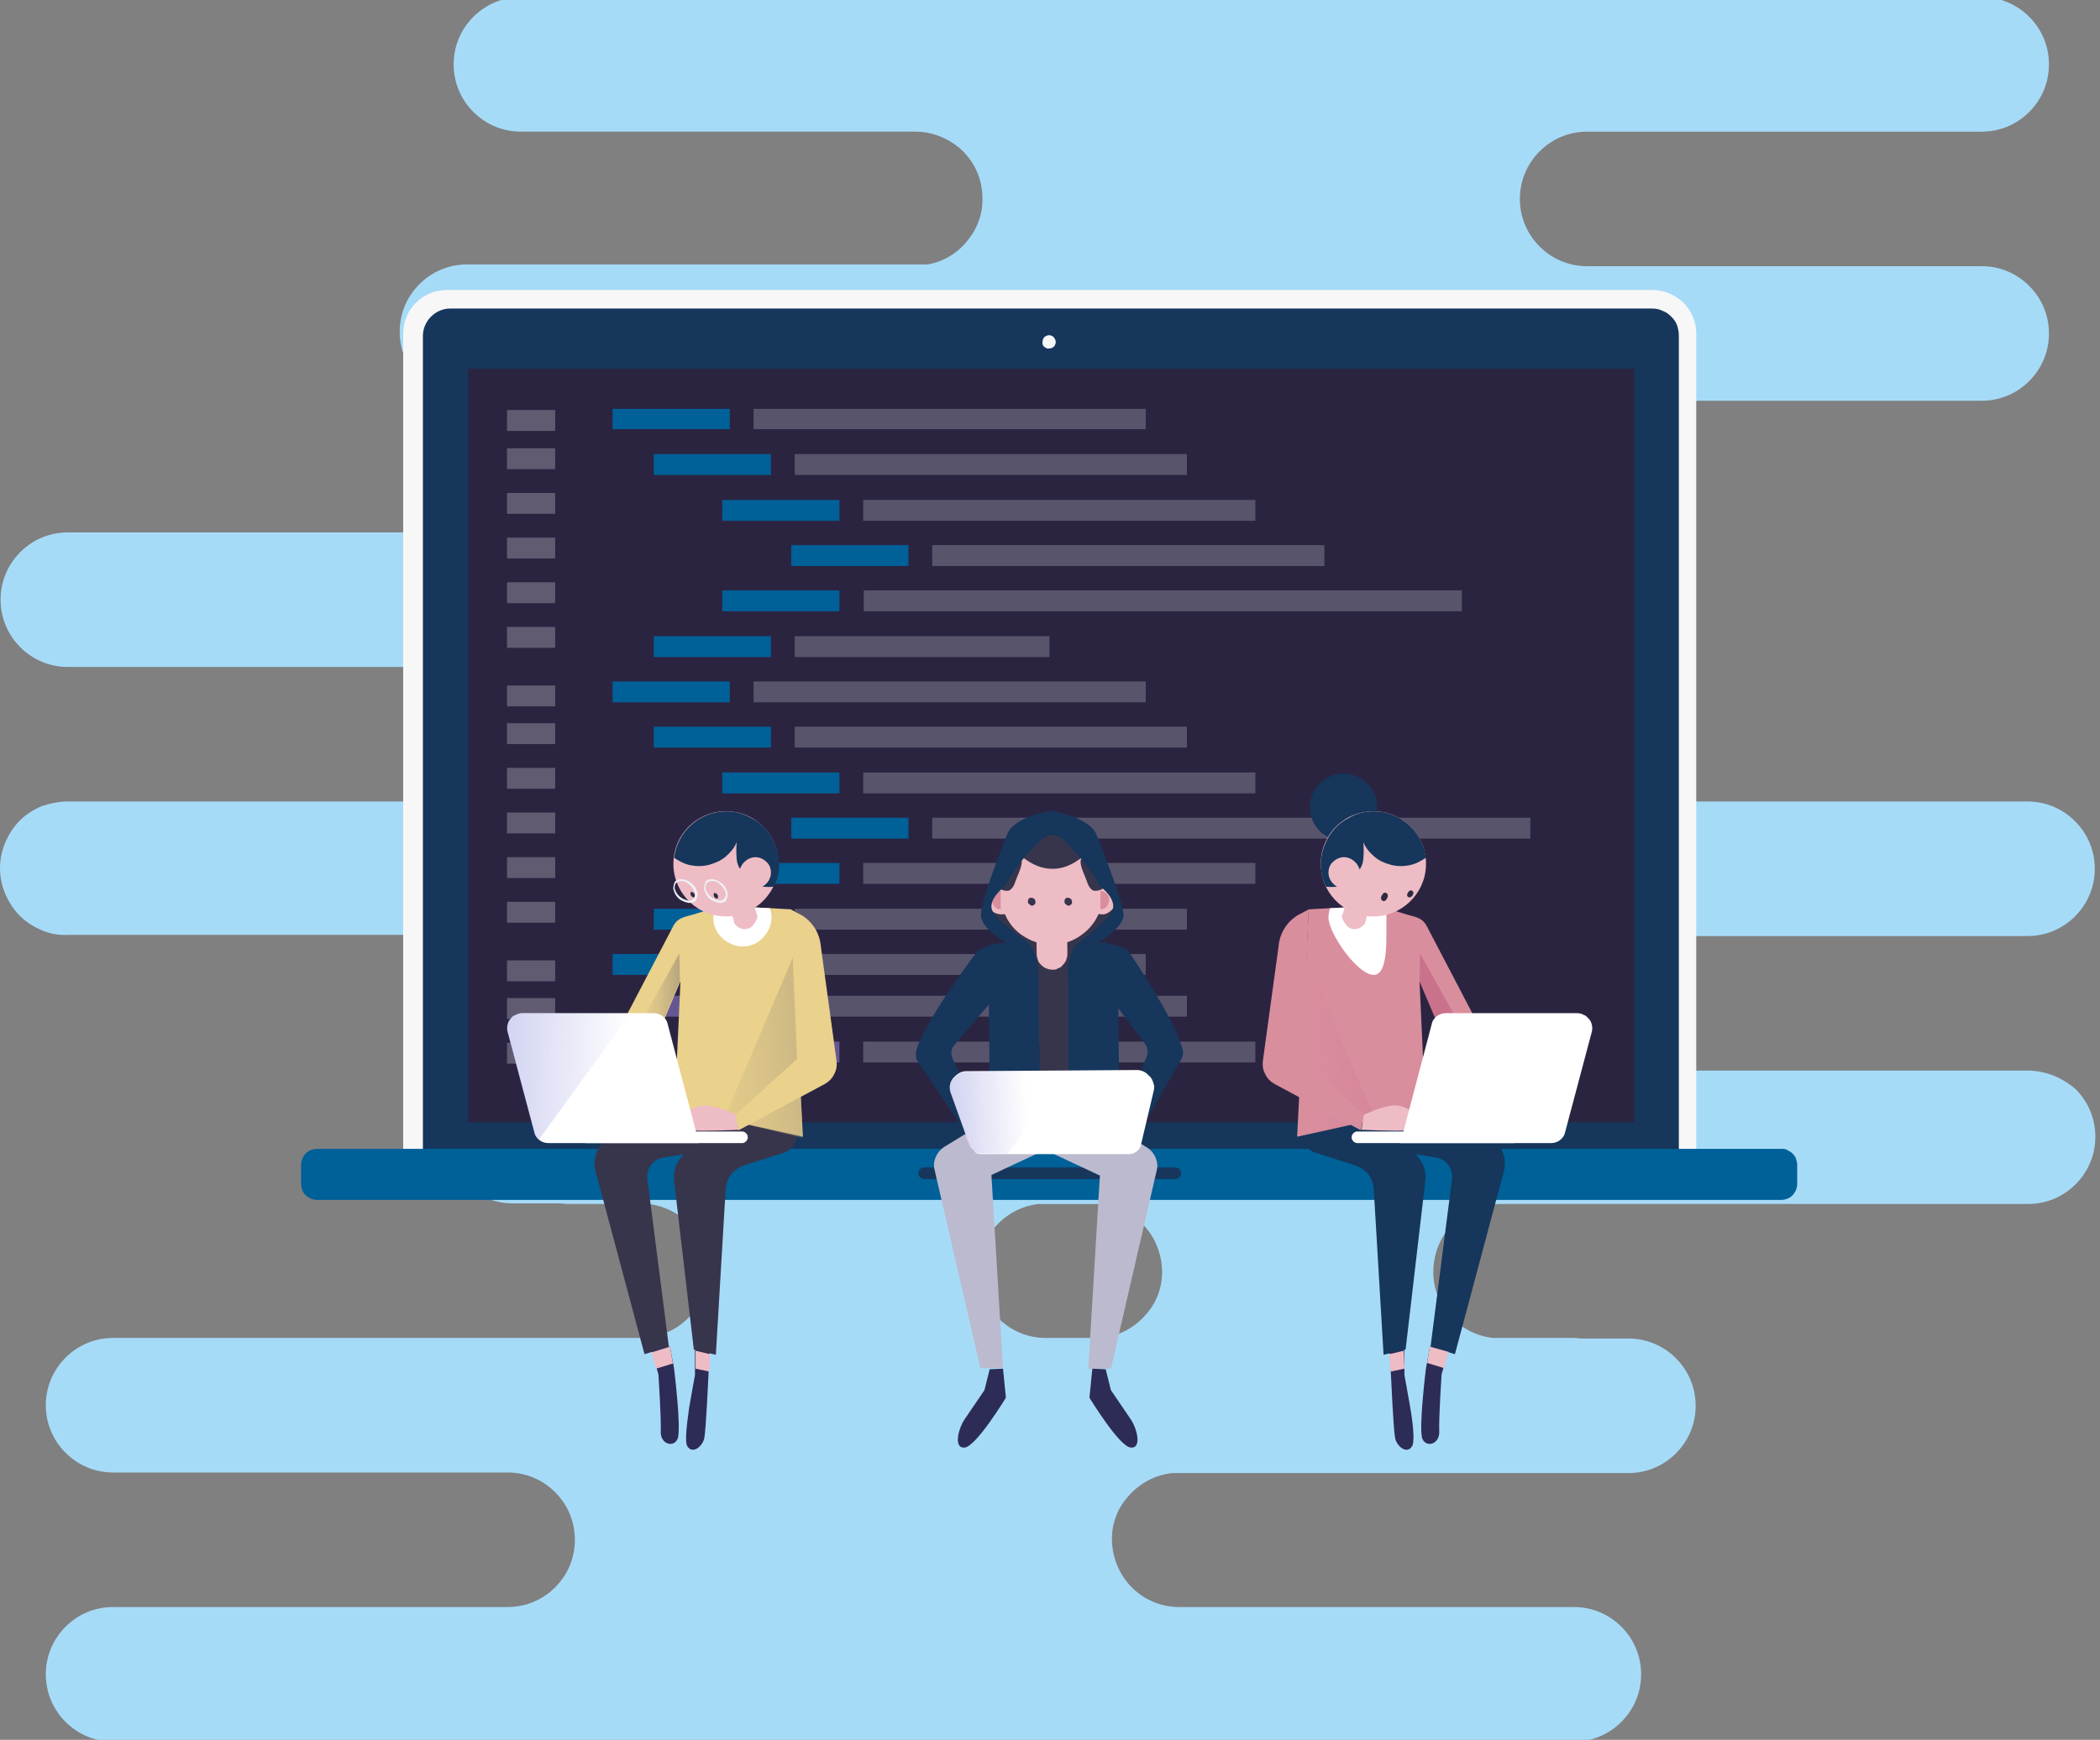 <?xml version="1.0" encoding="utf-8"?>
<!-- Generator: Adobe Illustrator 25.2.1, SVG Export Plug-In . SVG Version: 6.00 Build 0)  -->
<svg version="1.1" id="Camada_1" xmlns="http://www.w3.org/2000/svg" xmlns:xlink="http://www.w3.org/1999/xlink" x="0px" y="0px"
	 viewBox="0 0 362 300" style="enable-background:new 0 0 362 300;" xml:space="preserve">
<rect x="0" y="0" width="362" height="300" fill="#808080" stroke="none"/>
<style type="text/css">
	.st0{fill:#A6DBF8;}
	.st1{fill:#F7F7F7;}
	.st2{fill:#16365B;}
	.st3{fill:#2B2441;}
	.st4{opacity:0.5;}
	.st5{opacity:0.5;fill:#FFFFFF;enable-background:new    ;}
	.st6{fill:#006098;}
	.st7{fill:#655792;}
	.st8{opacity:0.5;fill:#E0E4ED;enable-background:new    ;}
	.st9{fill:#2D2C56;}
	.st10{fill:#37354C;}
	.st11{fill:#EAD18C;}
	.st12{opacity:0.5;fill:url(#SVGID_1_);enable-background:new    ;}
	.st13{fill:#FFFFFF;}
	.st14{fill:url(#SVGID_2_);}
	.st15{fill:#EEBCC5;}
	.st16{fill:#EFF2F7;}
	.st17{fill:#2D2B42;}
	.st18{fill:url(#SVGID_3_);}
	.st19{fill:#D98E9D;}
	.st20{opacity:0.5;fill:url(#SVGID_4_);enable-background:new    ;}
	.st21{fill:url(#SVGID_5_);}
	.st22{fill:url(#SVGID_6_);}
	.st23{fill:#9B5342;}
	.st24{fill:#BCBACE;}
	.st25{fill:url(#SVGID_7_);}
</style>
<path class="st0" d="M349.5,184.6h-68c-3.1,0-6-1.2-8.2-3.4c-2.2-2.2-3.4-5.1-3.4-8.2s1.2-6,3.4-8.2c2.2-2.2,5.1-3.4,8.2-3.4h68
	c3.1,0,6-1.2,8.2-3.4c2.2-2.2,3.4-5.1,3.4-8.2c0-3.1-1.2-6-3.4-8.2c-2.2-2.2-5.1-3.4-8.2-3.4h-85.8c-0.1,0-0.2,0-0.4,0h-68
	c-2.9,0-5.6-1.1-7.8-3c-2.1-1.9-3.5-4.6-3.7-7.5c-0.3-2.9,0.5-5.7,2.3-8c1.7-2.3,4.2-3.9,7.1-4.4h79.5c3.1,0,6-1.2,8.2-3.4
	c2.2-2.2,3.4-5.1,3.4-8.2c0-3.1-1.2-6-3.4-8.2c-2.2-2.2-5.1-3.4-8.2-3.4h-7.1c-0.7-0.1-1.4-0.2-2.2-0.2h-14.9
	c-2.8-0.5-5.3-2.1-7.1-4.4c-1.7-2.3-2.5-5.2-2.3-8c0.3-2.9,1.6-5.5,3.7-7.4c2.1-1.9,4.9-3,7.8-3h91c3.1,0,6-1.2,8.2-3.4
	c2.2-2.2,3.4-5.1,3.4-8.2c0-3.1-1.2-6-3.4-8.2c-2.2-2.2-5.1-3.4-8.2-3.4h-68c-3.1,0-6-1.2-8.2-3.4c-2.2-2.2-3.4-5.1-3.4-8.2
	c0-3.1,1.2-6,3.4-8.2c2.2-2.2,5.1-3.4,8.2-3.4h68c3.1,0,6-1.2,8.2-3.4c2.2-2.2,3.4-5.1,3.4-8.2c0-3.1-1.2-6-3.4-8.2
	c-2.2-2.2-5.1-3.4-8.2-3.4H89.8c-3.1,0-6,1.2-8.2,3.4c-2.2,2.2-3.4,5.1-3.4,8.2c0,3.1,1.2,6,3.4,8.2c2.2,2.2,5.1,3.4,8.2,3.4h68
	c2.9,0,5.6,1.1,7.8,3c2.1,1.9,3.5,4.6,3.7,7.5c0.3,2.9-0.5,5.7-2.3,8c-1.7,2.3-4.2,3.9-7.1,4.4H80.5c-3.1,0-6,1.2-8.2,3.4
	c-2.2,2.2-3.4,5.1-3.4,8.2c0,3.1,1.2,6,3.4,8.2c2.2,2.2,5.1,3.4,8.2,3.4h7.2c0.7,0.1,1.4,0.2,2.2,0.2h14.9c2.8,0.5,5.3,2.1,7.1,4.4
	c1.7,2.3,2.5,5.2,2.3,8c-0.3,2.9-1.6,5.5-3.7,7.4c-2.1,1.9-4.9,3-7.8,3h-91c-3.1,0-6,1.2-8.2,3.4c-2.2,2.2-3.4,5.1-3.4,8.2
	c0,3.1,1.2,6,3.4,8.2c2.2,2.2,5.1,3.4,8.2,3.4h68c3.1,0,6,1.2,8.2,3.4c2.2,2.2,3.4,5.1,3.4,8.2s-1.2,6-3.4,8.2
	c-2.2,2.2-5.1,3.4-8.2,3.4h-68c-1.5,0-3,0.3-4.5,0.8c-1.4,0.6-2.7,1.4-3.8,2.5c-1.1,1.1-1.9,2.4-2.5,3.8c-0.6,1.4-0.9,2.9-0.9,4.4
	c0,1.5,0.3,3,0.9,4.4c0.6,1.4,1.4,2.7,2.5,3.8c1.1,1.1,2.4,1.9,3.8,2.5c1.4,0.6,2.9,0.9,4.5,0.8h85.8c0.1,0,0.2,0,0.4,0h68
	c3,0,5.8,1.1,8,3.2c2.1,2,3.4,4.8,3.6,7.8c0.2,3-0.8,5.9-2.8,8.1c-1.9,2.2-4.6,3.7-7.6,4H88.4c-3.1,0-6,1.2-8.2,3.4
	c-2.2,2.2-3.4,5.1-3.4,8.2c0,3.1,1.2,6,3.4,8.2c2.2,2.2,5.1,3.4,8.2,3.4h8.1c0.4,0,0.8,0.1,1.2,0.1h14c2.9,0.3,5.6,1.7,7.6,4
	c1.9,2.2,2.9,5.2,2.7,8.1c-0.2,3-1.4,5.7-3.6,7.8c-2.1,2-5,3.2-7.9,3.2h-91c-3.1,0-6,1.2-8.2,3.4c-2.2,2.2-3.4,5.1-3.4,8.2
	c0,3.1,1.2,6,3.4,8.2c2.2,2.2,5.1,3.4,8.2,3.4h68c3.1,0,6,1.2,8.2,3.4c2.2,2.2,3.4,5.1,3.4,8.2s-1.2,6-3.4,8.2
	c-2.2,2.2-5.1,3.4-8.2,3.4h-68c-3.1,0-6,1.2-8.2,3.4c-2.2,2.2-3.4,5.1-3.4,8.2s1.2,6,3.4,8.2c2.2,2.2,5.1,3.4,8.2,3.4h251.8
	c3.1,0,6-1.2,8.2-3.4c2.2-2.2,3.4-5.1,3.4-8.2s-1.2-6-3.4-8.2c-2.2-2.2-5.1-3.4-8.2-3.4h-68c-3,0-5.8-1.1-8-3.2
	c-2.1-2-3.4-4.8-3.6-7.8c-0.2-3,0.8-5.9,2.8-8.1c1.9-2.2,4.6-3.7,7.6-4h78.6c3.1,0,6-1.2,8.2-3.4c2.2-2.2,3.4-5.1,3.4-8.2
	s-1.2-6-3.4-8.2c-2.2-2.2-5.1-3.4-8.2-3.4h-8.1c-0.4,0-0.8-0.1-1.2-0.1h-14c-2.9-0.3-5.6-1.7-7.6-4c-1.9-2.2-2.9-5.1-2.7-8.1
	c0.2-3,1.4-5.7,3.6-7.8c2.1-2,5-3.2,7.9-3.2h91c3.1,0,6-1.2,8.2-3.4c2.2-2.2,3.4-5.1,3.4-8.2s-1.2-6-3.4-8.2
	C355.5,185.8,352.6,184.6,349.5,184.6L349.5,184.6z M180.8,69.3c2.9,0,5.6,1.1,7.8,3c2.1,1.9,3.5,4.6,3.7,7.5c0.3,2.9-0.5,5.7-2.3,8
	c-1.7,2.3-4.2,3.9-7.1,4.4h-10.6c-2.9,0-5.6-1.1-7.8-3c-2.1-1.9-3.5-4.6-3.7-7.5c-0.3-2.9,0.5-5.7,2.3-8c1.7-2.3,4.2-3.9,7.1-4.4
	H180.8z M180.3,230.7c-3,0-5.8-1.1-8-3.2c-2.1-2-3.4-4.8-3.6-7.8s0.8-5.9,2.8-8.1c1.9-2.2,4.6-3.7,7.6-4h9.6c3,0,5.8,1.1,8,3.2
	c2.1,2,3.4,4.8,3.6,7.8c0.2,3-0.8,5.9-2.8,8.1c-1.9,2.2-4.6,3.7-7.6,4H180.3z"/>
<path class="st1" d="M284.8,50H77c-2,0-3.9,0.8-5.3,2.2c-1.4,1.4-2.2,3.3-2.2,5.3v143.1h222.9V57.5c0-2-0.8-3.9-2.2-5.3
	C288.7,50.8,286.8,50,284.8,50L284.8,50z"/>
<path class="st2" d="M284.8,53.2H77.6c-1.2,0-2.4,0.5-3.3,1.4c-0.9,0.9-1.4,2.1-1.4,3.3v142.5h216.5V57.9c0-0.6-0.1-1.2-0.3-1.8
	c-0.2-0.6-0.6-1.1-1-1.5c-0.4-0.4-0.9-0.8-1.5-1C286,53.3,285.4,53.2,284.8,53.2L284.8,53.2z"/>
<path class="st3" d="M281.7,63.6h-201v129.9h201V63.6z"/>
<path class="st1" d="M182,59c0,0.2-0.1,0.4-0.2,0.6c-0.1,0.2-0.3,0.3-0.5,0.4c-0.2,0.1-0.4,0.1-0.7,0.1c-0.2,0-0.4-0.2-0.6-0.3
	c-0.2-0.2-0.3-0.4-0.3-0.6c0-0.2,0-0.4,0.1-0.7c0.1-0.2,0.2-0.4,0.4-0.5c0.2-0.1,0.4-0.2,0.6-0.2c0.3,0,0.6,0.1,0.8,0.3
	S182,58.7,182,59L182,59z"/>
<g class="st4">
	<path class="st5" d="M95.7,70.7h-8.3v3.6h8.3V70.7z"/>
	<path class="st5" d="M95.7,77.3h-8.3v3.6h8.3V77.3z"/>
	<path class="st5" d="M95.7,85h-8.3v3.6h8.3V85z"/>
	<path class="st5" d="M95.7,92.7h-8.3v3.6h8.3V92.7z"/>
	<path class="st5" d="M95.7,100.4h-8.3v3.6h8.3V100.4z"/>
	<path class="st5" d="M95.7,108.1h-8.3v3.6h8.3V108.1z"/>
	<path class="st5" d="M95.7,118.2h-8.3v3.6h8.3V118.2z"/>
	<path class="st5" d="M95.7,124.7h-8.3v3.6h8.3V124.7z"/>
	<path class="st5" d="M95.7,132.4h-8.3v3.6h8.3V132.4z"/>
	<path class="st5" d="M95.7,140.1h-8.3v3.6h8.3V140.1z"/>
	<path class="st5" d="M95.7,147.8h-8.3v3.6h8.3V147.8z"/>
	<path class="st5" d="M95.7,155.5h-8.3v3.6h8.3V155.5z"/>
	<path class="st5" d="M95.7,165.6h-8.3v3.6h8.3V165.6z"/>
	<path class="st5" d="M95.7,172.1h-8.3v3.6h8.3V172.1z"/>
	<path class="st5" d="M95.7,179.8h-8.3v3.6h8.3V179.8z"/>
</g>
<path class="st6" d="M125.8,70.5h-20.2V74h20.2V70.5z"/>
<path class="st6" d="M132.9,78.3h-20.2v3.6h20.2V78.3z"/>
<path class="st6" d="M144.7,86.2h-20.2v3.6h20.2V86.2z"/>
<path class="st6" d="M156.6,94h-20.2v3.6h20.2V94z"/>
<path class="st6" d="M144.7,101.8h-20.2v3.6h20.2V101.8z"/>
<path class="st6" d="M132.9,109.7h-20.2v3.6h20.2V109.7z"/>
<path class="st6" d="M125.8,117.5h-20.2v3.6h20.2V117.5z"/>
<path class="st6" d="M132.9,125.3h-20.2v3.6h20.2V125.3z"/>
<path class="st6" d="M144.7,133.2h-20.2v3.6h20.2V133.2z"/>
<path class="st6" d="M125.8,164.5h-20.2v3.6h20.2V164.5z"/>
<path class="st7" d="M132.9,171.7h-20.2v3.6h20.2V171.7z"/>
<path class="st7" d="M144.7,179.6h-20.2v3.6h20.2V179.6z"/>
<path class="st6" d="M156.6,141h-20.2v3.6h20.2V141z"/>
<path class="st6" d="M144.7,148.8h-20.2v3.6h20.2V148.8z"/>
<path class="st6" d="M132.9,156.7h-20.2v3.6h20.2V156.7z"/>
<g class="st4">
	<path class="st8" d="M197.5,70.5h-67.6V74h67.6V70.5z"/>
	<path class="st8" d="M204.6,78.3H137v3.6h67.6V78.3z"/>
	<path class="st8" d="M216.4,86.2h-67.6v3.6h67.6V86.2z"/>
	<path class="st8" d="M228.3,94h-67.6v3.6h67.6V94z"/>
	<path class="st8" d="M252,101.8H148.9v3.6H252V101.8z"/>
	<path class="st8" d="M180.9,109.7H137v3.6h43.9V109.7z"/>
	<path class="st8" d="M197.5,117.5h-67.6v3.6h67.6V117.5z"/>
	<path class="st8" d="M204.6,125.3H137v3.6h67.6V125.3z"/>
	<path class="st8" d="M216.4,133.2h-67.6v3.6h67.6V133.2z"/>
	<path class="st8" d="M197.5,164.5h-67.6v3.6h67.6V164.5z"/>
	<path class="st8" d="M204.6,171.7H137v3.6h67.6V171.7z"/>
	<path class="st8" d="M216.4,179.6h-67.6v3.6h67.6V179.6z"/>
	<path class="st8" d="M263.9,141H160.7v3.6h103.1V141z"/>
	<path class="st8" d="M216.4,148.8h-67.6v3.6h67.6V148.8z"/>
	<path class="st8" d="M204.6,156.7H137v3.6h67.6V156.7z"/>
</g>
<path class="st6" d="M307.1,198.1H54.6c-0.3,0-0.7,0.1-1,0.2c-0.3,0.1-0.6,0.3-0.9,0.6s-0.4,0.5-0.6,0.9c-0.1,0.3-0.2,0.7-0.2,1v3.4
	c0,0.3,0.1,0.7,0.2,1c0.1,0.3,0.3,0.6,0.6,0.9c0.2,0.2,0.5,0.4,0.9,0.6c0.3,0.1,0.7,0.2,1,0.2h252.5c0.3,0,0.7-0.1,1-0.2
	c0.3-0.1,0.6-0.3,0.9-0.6c0.2-0.2,0.4-0.5,0.6-0.9c0.1-0.3,0.2-0.7,0.2-1v-3.4c0-0.3-0.1-0.7-0.2-1c-0.1-0.3-0.3-0.6-0.6-0.9
	c-0.2-0.2-0.5-0.4-0.9-0.6C307.8,198.1,307.5,198.1,307.1,198.1L307.1,198.1z"/>
<path class="st2" d="M202.6,201.3h-43.3c-0.3,0-0.5,0.1-0.7,0.3c-0.2,0.2-0.3,0.5-0.3,0.7c0,0.3,0.1,0.5,0.3,0.7
	c0.2,0.2,0.5,0.3,0.7,0.3h43.3c0.3,0,0.5-0.1,0.7-0.3c0.2-0.2,0.3-0.5,0.3-0.7c0-0.3-0.1-0.5-0.3-0.7
	C203.1,201.4,202.8,201.3,202.6,201.3L202.6,201.3z"/>
<path class="st2" d="M231.6,145c3.2,0,5.8-2.6,5.8-5.8c0-3.2-2.6-5.8-5.8-5.8s-5.8,2.6-5.8,5.8C225.8,142.4,228.4,145,231.6,145z"/>
<path class="st9" d="M119.8,232.8l0,4.3c0,0-0.5,2.7-1,5.6c-0.4,2.9-0.8,6-0.3,6.7c0.9,1.4,2.6,0,2.9-1.4s0.7-10.4,0.7-10.4l0.3-5.8
	L119.8,232.8z"/>
<path class="st9" d="M115.5,232.2l0.7,3.8c0,0,1.3,10.5,0.6,12.1c-0.7,1.6-3,0.9-2.9-1.3c0.1-2.2-0.4-9.8-0.4-9.8l-1.3-4.6
	L115.5,232.2z"/>
<path class="st10" d="M117.2,185.4l0.3,4.7l-12.2,5.9c-1.1,0.6-1.9,1.5-2.4,2.6c-0.5,1.1-0.5,2.4-0.2,3.5l8.4,31.4l4.2-1.3
	l-3.7-28.9c-0.1-0.9,0.1-1.7,0.6-2.4c0.5-0.7,1.3-1.2,2.1-1.3l4.3-0.7l4.6-4.7l-5.3,4.8c-0.6,0.6-1.1,1.3-1.4,2.1
	c-0.3,0.8-0.4,1.7-0.3,2.5l3.4,29.1l3.8,0.9l1.7-28.7c0.1-0.9,0.4-1.7,0.9-2.4c0.6-0.7,1.3-1.2,2.1-1.5l7.5-2.4
	c0.6-0.4,1.1-0.9,1.4-1.5c0.3-0.6,0.5-1.3,0.6-2l-0.3-10.1L117.2,185.4z"/>
<path class="st11" d="M138.4,196l-2-39.2c0,0-8.3-0.5-10.8-0.5c-1.9,0.2-3.7,0.6-5.5,1.2c-1.7,0.6-3.1,0.5-4,2.1l-13.7,26.2l8.4,0.8
	l2.8-3.2l-1.4-2.2l5.1-12l-1,21.9L138.4,196z"/>
<linearGradient id="SVGID_1_" gradientUnits="userSpaceOnUse" x1="108.071" y1="127.691" x2="117.304" y2="127.691" gradientTransform="matrix(1 0 0 -1 0 302)">
	<stop  offset="0" style="stop-color:#EAD18C;stop-opacity:0"/>
	<stop  offset="1" style="stop-color:#524F63;stop-opacity:0.702"/>
</linearGradient>
<path class="st12" d="M117.1,164.4l-9.1,16.4l2.8,3.3c0.7,0.1,1.5,0.1,2.2-0.1l0.5-0.6l-1.4-2.2l5.1-12L117.1,164.4z"/>
<path class="st13" d="M128,163.2c1.3,0,2.6-0.5,3.5-1.5c0.9-0.9,1.5-2.2,1.5-3.5c0-0.5-0.1-1.1-0.3-1.6c-2.6-0.1-5.8-0.3-7.2-0.3
	c-0.8,0-1.5,0.1-2.3,0.3c-0.2,0.7-0.3,1.5-0.2,2.3c0.1,0.8,0.4,1.5,0.9,2.2c0.5,0.6,1.1,1.2,1.8,1.5
	C126.4,163,127.2,163.2,128,163.2L128,163.2z"/>
<linearGradient id="SVGID_2_" gradientUnits="userSpaceOnUse" x1="110.391" y1="120.26" x2="162.21" y2="123.759" gradientTransform="matrix(1 0 0 -1 0 302)">
	<stop  offset="0" style="stop-color:#EAD18C;stop-opacity:0"/>
	<stop  offset="1" style="stop-color:#524F63;stop-opacity:0.702"/>
</linearGradient>
<path class="st14" d="M137.3,163.6l1,32.6l-13.5-3.2L137.3,163.6z"/>
<path class="st15" d="M124.7,152.3c0.2,0.5,1.9,6.9,1.9,6.9c0.2,0.3,0.5,0.6,0.9,0.8c0.4,0.2,0.7,0.2,1.1,0.2c1.4-0.1,2-2.1,2-2.1
	l-2.5-8.1L124.7,152.3z"/>
<path class="st15" d="M133.3,148.3c0,4.4-4.7,9.3-9.1,9.3s-6.9-4.9-6.9-9.3c0-2.1,0.8-4.2,2.3-5.7s3.5-2.3,5.7-2.3s4.2,0.8,5.7,2.3
	S133.3,146.2,133.3,148.3L133.3,148.3z"/>
<path class="st15" d="M134.1,150.4c0.8-4.9-2.5-9.6-7.5-10.4c-4.9-0.8-9.6,2.5-10.4,7.5c-0.8,4.9,2.5,9.6,7.5,10.4
	C128.6,158.7,133.3,155.3,134.1,150.4z"/>
<path class="st16" d="M118.8,155.7c-0.6-0.1-1.1-0.3-1.6-0.6c-0.5-0.4-0.8-0.8-1-1.4c-0.1-0.3-0.2-0.5-0.1-0.8
	c0-0.3,0.1-0.5,0.2-0.8c0.1-0.2,0.3-0.3,0.5-0.4c0.2-0.1,0.4-0.1,0.7-0.1c0.6,0,1.1,0.3,1.6,0.6c0.5,0.4,0.8,0.8,1,1.4
	c0.1,0.2,0.2,0.5,0.1,0.8c0,0.3-0.1,0.5-0.2,0.8c-0.1,0.2-0.3,0.3-0.5,0.4C119.2,155.6,119,155.7,118.8,155.7L118.8,155.7z
	 M117.4,151.9c-0.2,0-0.3,0-0.5,0.1c-0.2,0.1-0.3,0.2-0.4,0.3c-0.1,0.2-0.2,0.4-0.2,0.6c0,0.2,0,0.4,0.1,0.6
	c0.2,0.5,0.5,0.9,0.9,1.2c0.4,0.3,0.9,0.5,1.4,0.6c0.2,0,0.3,0,0.5-0.1c0.2-0.1,0.3-0.2,0.4-0.3c0.1-0.2,0.2-0.4,0.2-0.6
	c0-0.2,0-0.4-0.1-0.6c-0.2-0.5-0.5-0.9-0.9-1.2C118.4,152.1,117.9,151.9,117.4,151.9L117.4,151.9z"/>
<path class="st16" d="M124.1,155.7c-0.6-0.1-1.1-0.3-1.6-0.6c-0.5-0.4-0.8-0.8-1-1.4c-0.1-0.3-0.2-0.5-0.1-0.8
	c0-0.3,0.1-0.5,0.2-0.8c0.1-0.2,0.3-0.3,0.5-0.4c0.2-0.1,0.4-0.1,0.6-0.1c0.6,0,1.1,0.3,1.6,0.6c0.5,0.4,0.8,0.8,1,1.4
	c0.1,0.2,0.2,0.5,0.1,0.8c0,0.3-0.1,0.5-0.2,0.8c-0.1,0.2-0.3,0.3-0.5,0.4C124.5,155.6,124.3,155.7,124.1,155.7L124.1,155.7z
	 M122.7,151.9c-0.2,0-0.3,0-0.5,0.1c-0.2,0.1-0.3,0.2-0.4,0.3c-0.1,0.2-0.2,0.4-0.2,0.6c0,0.2,0,0.4,0.1,0.6
	c0.2,0.5,0.5,0.9,0.9,1.2c0.4,0.3,0.9,0.5,1.4,0.6c0.2,0,0.3,0,0.5-0.1c0.2-0.1,0.3-0.2,0.4-0.3c0.1-0.2,0.2-0.4,0.2-0.6
	c0-0.2,0-0.4-0.1-0.6c-0.2-0.5-0.5-0.9-0.9-1.2C123.8,152.1,123.3,151.9,122.7,151.9L122.7,151.9z"/>
<path class="st17" d="M119.7,154.1c0.1,0.2,0.1,0.5,0,0.6s-0.4,0-0.6-0.3c-0.1-0.2-0.1-0.5,0-0.6
	C119.3,153.8,119.6,153.9,119.7,154.1z"/>
<path class="st17" d="M123.7,154.3c0.1,0.2,0.1,0.5,0,0.6c-0.2,0.1-0.4,0-0.6-0.3c-0.1-0.2-0.1-0.5,0-0.6S123.6,154.1,123.7,154.3z"
	/>
<path class="st15" d="M126.9,192.2c-0.3-0.1-3.3-1.6-5.4-1.6c-2.1,0-4.7,2.2-4.7,2.2s-0.3,1.2,1,0.9c1.4-0.2-0.2,0.9-0.2,0.9
	c0.6,0.1,1.1,0.2,1.7,0.3c1.6,0.2,8-0.1,8-0.1L126.9,192.2z"/>
<path class="st11" d="M136.3,156.8l1.1,25.8l-10.6,9.6l0.5,2.7l14.9-8c0.7-0.4,1.3-1,1.6-1.7c0.4-0.7,0.5-1.5,0.4-2.3l-2.7-19.7
	c-0.1-1.2-0.5-2.4-1.2-3.4c-0.7-1-1.6-1.8-2.7-2.3L136.3,156.8z"/>
<path class="st13" d="M127.9,197.1h-27v-2h27c0.3,0,0.5,0.1,0.7,0.3c0.2,0.2,0.3,0.4,0.3,0.7l0,0c0,0.1,0,0.3-0.1,0.4
	c0,0.1-0.1,0.2-0.2,0.3c-0.1,0.1-0.2,0.2-0.3,0.2C128.2,197.1,128.1,197.1,127.9,197.1L127.9,197.1z"/>
<path class="st13" d="M120.5,197.1h-26c-0.6,0-1.1-0.2-1.5-0.5c-0.4-0.3-0.8-0.8-0.9-1.4l-4.6-17.3c-0.1-0.4-0.1-0.8,0-1.2
	c0.1-0.4,0.2-0.7,0.5-1c0.2-0.3,0.5-0.6,0.9-0.7c0.3-0.2,0.7-0.3,1.1-0.3h22.7c0.6,0,1.1,0.2,1.5,0.5c0.4,0.3,0.8,0.8,0.9,1.4
	L120.5,197.1z"/>
<linearGradient id="SVGID_3_" gradientUnits="userSpaceOnUse" x1="108.698" y1="116.225" x2="63.731" y2="117.25" gradientTransform="matrix(1 0 0 -1 0 302)">
	<stop  offset="0" style="stop-color:#484EC2;stop-opacity:0"/>
	<stop  offset="1" style="stop-color:#444BCC;stop-opacity:0.502"/>
</linearGradient>
<path class="st18" d="M89.9,174.7c-0.4,0-0.8,0.1-1.1,0.3c-0.3,0.2-0.7,0.4-0.9,0.7c-0.2,0.3-0.4,0.7-0.5,1s-0.1,0.8,0,1.2l4.6,17.3
	c0.1,0.5,0.4,1,0.9,1.3l15.8-21.8L89.9,174.7L89.9,174.7z"/>
<path class="st2" d="M125.2,139.9c-2.2,0-4.3,0.8-6,2.3c-1.7,1.5-2.7,3.5-3,5.7c0.9,0.6,1.8,1.1,2.9,1.3c1,0.2,2.1,0.2,3.2-0.1
	c1-0.3,2-0.7,2.8-1.4c0.8-0.7,1.5-1.5,1.9-2.5c-0.1,1-0.1,2,0,3c0.1,1,0.6,1.9,1.4,2.6c0-0.7,0.2-1.4,0.5-2c0.2-0.3,0.4-0.6,0.8-0.7
	c0.3-0.1,0.7-0.2,1-0.1c0.2,0.1,0.4,0.3,0.6,0.5c0.1,0.2,0.2,0.4,0.3,0.7c0,0.5,0,1-0.2,1.5c-0.3,0.7-0.7,1.4-1.3,2
	c1.1,0.2,2.2,0.3,3.3,0.2c0.7-1.4,1-2.9,0.9-4.4c-0.1-1.5-0.6-3-1.4-4.3c-0.8-1.3-1.9-2.4-3.3-3.1
	C128.2,140.3,126.7,139.9,125.2,139.9L125.2,139.9z"/>
<path class="st15" d="M132.9,150.5c0,0.5-0.2,1.1-0.5,1.5c-0.3,0.4-0.7,0.8-1.2,1c-0.5,0.2-1,0.3-1.6,0.2c-0.5-0.1-1-0.4-1.4-0.7
	c-0.4-0.4-0.6-0.9-0.7-1.4c-0.1-0.5-0.1-1.1,0.2-1.6c0.2-0.5,0.6-0.9,1-1.2c0.4-0.3,1-0.5,1.5-0.5c0.7,0,1.4,0.3,1.9,0.8
	C132.6,149,132.9,149.7,132.9,150.5L132.9,150.5z"/>
<path class="st15" d="M115.5,232.2l0.5,2.9l-2.9,0.9l-0.8-2.8L115.5,232.2z"/>
<path class="st15" d="M119.9,236l2.4,0.5l0.1-3l-2.5-0.6L119.9,236z"/>
<path class="st9" d="M242.1,232.8l0,4.3c0,0,0.5,2.7,1,5.6s0.8,6,0.3,6.7c-0.9,1.4-2.6,0-2.9-1.4c-0.3-1.4-0.7-10.4-0.7-10.4
	l-0.3-5.8L242.1,232.8z"/>
<path class="st9" d="M246.5,232.2l-0.7,3.8c0,0-1.3,10.5-0.6,12.1c0.7,1.6,3,0.9,2.9-1.3c-0.1-2.2,0.4-9.8,0.4-9.8l1.3-4.6
	L246.5,232.2z"/>
<path class="st2" d="M244.7,185.4l-0.3,4.7l12.2,5.9c1.1,0.6,1.9,1.5,2.4,2.6c0.5,1.1,0.5,2.4,0.2,3.5l-8.4,31.4l-4.2-1.3l3.7-28.9
	c0.1-0.9-0.1-1.7-0.6-2.4c-0.5-0.7-1.3-1.2-2.1-1.3l-4.3-0.7l-4.6-4.7l5.3,4.8c0.6,0.6,1.1,1.3,1.4,2.1c0.3,0.8,0.4,1.7,0.3,2.5
	l-3.4,29.1l-3.8,0.9l-1.7-28.7c-0.1-0.9-0.4-1.7-0.9-2.4c-0.6-0.7-1.3-1.2-2.1-1.5l-7.5-2.4c-0.6-0.4-1.1-0.9-1.4-1.5
	c-0.3-0.6-0.5-1.3-0.6-2l0.3-10.1L244.7,185.4z"/>
<path class="st19" d="M223.6,196l2-39.2c0,0,8.3-0.5,10.8-0.5c1.9,0.2,3.7,0.6,5.5,1.2c1.7,0.6,3.1,0.5,4,2.1l13.7,26.2l-8.4,0.8
	l-2.8-3.2l1.4-2.2l-5.1-12l1,21.9L223.6,196z"/>
<linearGradient id="SVGID_4_" gradientUnits="userSpaceOnUse" x1="221.672" y1="127.691" x2="230.905" y2="127.691" gradientTransform="matrix(1 0 0 -1 0 302)">
	<stop  offset="0" style="stop-color:#D37897;stop-opacity:0"/>
	<stop  offset="0.899" style="stop-color:#BC547C"/>
</linearGradient>
<path class="st20" d="M244.8,164.4l9.1,16.4l-2.8,3.3c-0.7,0.1-1.5,0.1-2.2-0.1l-0.5-0.6l1.4-2.2l-5.1-12L244.8,164.4z"/>
<path class="st13" d="M236.8,168.1c-2.8,0-7.8-7.2-7.8-9.9c0-0.5,0.1-1.1,0.3-1.6c2.6-0.1,5.8-0.3,7.2-0.3c0.8,0,1.5,0.1,2.3,0.3
	c0.2,0.5,0.2,1,0.2,1.6C238.9,161,239.5,168.1,236.8,168.1z"/>
<linearGradient id="SVGID_5_" gradientUnits="userSpaceOnUse" x1="223.847" y1="122.098" x2="275.666" y2="125.597" gradientTransform="matrix(1 0 0 -1 0 302)">
	<stop  offset="0" style="stop-color:#D37897;stop-opacity:0"/>
	<stop  offset="0.899" style="stop-color:#BC547C"/>
</linearGradient>
<path class="st21" d="M224.6,163.6l-1,32.6L237,193L224.6,163.6z"/>
<path class="st15" d="M237.2,152.3c-0.2,0.5-1.9,6.9-1.9,6.9c-0.2,0.3-0.5,0.6-0.9,0.8c-0.4,0.2-0.7,0.2-1.1,0.2
	c-1.4-0.1-2-2.1-2-2.1l2.5-8.1L237.2,152.3z"/>
<path class="st15" d="M228.6,148.3c0,4.4,4.7,9.3,9.1,9.3c4.4,0,6.9-4.9,6.9-9.3c0-2.1-0.8-4.2-2.3-5.7c-1.5-1.5-3.5-2.3-5.7-2.3
	c-2.1,0-4.2,0.8-5.7,2.3C229.4,144.2,228.6,146.2,228.6,148.3L228.6,148.3z"/>
<path class="st15" d="M238.2,157.9c4.9-0.8,8.3-5.4,7.5-10.4c-0.8-4.9-5.4-8.3-10.4-7.5s-8.3,5.4-7.5,10.4S233.3,158.7,238.2,157.9z
	"/>
<path class="st17" d="M242.7,153.9c-0.2,0.3-0.2,0.7,0.1,0.8c0.2,0.1,0.5,0,0.7-0.3s0.2-0.7-0.1-0.8
	C243.2,153.4,242.9,153.6,242.7,153.9z"/>
<path class="st17" d="M238.2,154.4c-0.2,0.3-0.2,0.7,0.1,0.9s0.6,0,0.8-0.4c0.2-0.3,0.2-0.7-0.1-0.9S238.4,154,238.2,154.4z"/>
<path class="st15" d="M235.1,192.2c0.4-0.1,3.3-1.6,5.4-1.6c2.1,0,4.7,2.2,4.7,2.2s0.4,1.2-1,0.9s0.2,0.9,0.2,0.9
	c-0.6,0.1-1.1,0.2-1.7,0.3c-1.6,0.2-8-0.1-8-0.1L235.1,192.2z"/>
<path class="st19" d="M225.6,156.8l-1.1,25.8l10.6,9.6l-0.5,2.7l-14.9-8c-0.7-0.4-1.3-1-1.6-1.7c-0.4-0.7-0.5-1.5-0.4-2.3l2.7-19.7
	c0.1-1.2,0.5-2.4,1.2-3.4c0.7-1,1.6-1.8,2.7-2.3L225.6,156.8z"/>
<path class="st13" d="M234,197.1h27v-2h-27c-0.3,0-0.5,0.1-0.7,0.3c-0.2,0.2-0.3,0.4-0.3,0.7l0,0c0,0.1,0,0.3,0.1,0.4
	c0,0.1,0.1,0.2,0.2,0.3c0.1,0.1,0.2,0.2,0.3,0.2C233.7,197.1,233.9,197.1,234,197.1L234,197.1z"/>
<path class="st13" d="M241.4,197.1h26c0.6,0,1.1-0.2,1.5-0.5c0.4-0.3,0.8-0.8,0.9-1.4l4.6-17.3c0.1-0.4,0.1-0.8,0-1.2
	c-0.1-0.4-0.2-0.7-0.5-1s-0.5-0.6-0.9-0.7c-0.3-0.2-0.7-0.3-1.1-0.3h-22.7c-0.6,0-1.1,0.2-1.5,0.5c-0.4,0.3-0.8,0.8-0.9,1.4
	L241.4,197.1z"/>
<linearGradient id="SVGID_6_" gradientUnits="userSpaceOnUse" x1="222.299" y1="117.505" x2="177.327" y2="118.53" gradientTransform="matrix(1 0 0 -1 0 302)">
	<stop  offset="0" style="stop-color:#484EC2;stop-opacity:0"/>
	<stop  offset="1" style="stop-color:#444BCC;stop-opacity:0.502"/>
</linearGradient>
<path class="st22" d="M272,174.7c0.4,0,0.8,0.1,1.1,0.3c0.3,0.2,0.7,0.4,0.9,0.7c0.2,0.3,0.4,0.7,0.5,1c0.1,0.4,0.1,0.8,0,1.1
	l-4.6,17.3c-0.1,0.5-0.4,1-0.9,1.3l-15.8-21.8L272,174.7L272,174.7z"/>
<path class="st2" d="M236.8,139.9c2.2,0,4.3,0.8,6,2.3c1.7,1.5,2.7,3.5,3,5.7c-0.9,0.6-1.8,1.1-2.9,1.3c-1,0.2-2.1,0.2-3.2-0.1
	s-2-0.7-2.8-1.4c-0.8-0.7-1.5-1.5-1.9-2.5c0.1,1,0.1,2,0,3c-0.1,1-0.6,1.9-1.4,2.6c0-0.7-0.2-1.4-0.5-2c-0.2-0.3-0.4-0.6-0.8-0.7
	c-0.3-0.1-0.7-0.2-1-0.1c-0.2,0.1-0.4,0.3-0.6,0.5c-0.1,0.2-0.2,0.4-0.3,0.7c0,0.5,0,1,0.2,1.5c0.3,0.7,0.7,1.4,1.3,2
	c-1.1,0.2-2.2,0.3-3.3,0.2c-0.7-1.4-1-2.9-0.9-4.4c0.1-1.5,0.6-3,1.4-4.3c0.8-1.3,1.9-2.4,3.3-3.1
	C233.7,140.3,235.2,139.9,236.8,139.9L236.8,139.9z"/>
<path class="st15" d="M229,150.5c0,0.5,0.2,1.1,0.5,1.5c0.3,0.4,0.7,0.8,1.2,1c0.5,0.2,1,0.3,1.6,0.2c0.5-0.1,1-0.4,1.4-0.7
	c0.4-0.4,0.6-0.9,0.7-1.4c0.1-0.5,0.1-1.1-0.2-1.6c-0.2-0.5-0.6-0.9-1-1.2c-0.4-0.3-1-0.5-1.5-0.5c-0.7,0-1.4,0.3-1.9,0.8
	C229.3,149,229,149.7,229,150.5L229,150.5z"/>
<path class="st15" d="M246.5,232.2L246,235l2.9,0.9l0.8-2.8L246.5,232.2z"/>
<path class="st15" d="M242.1,236l-2.4,0.5l-0.2-3l2.5-0.6L242.1,236z"/>
<path class="st10" d="M178.8,141.3l-3.2,3.9l-1.6,3.3l-1.5,4.2c-0.9,0.8-1.7,1.6-2.5,2.5c0.1,0-0.1,2.9,0.1,3.4
	c0.3,0.4,3.2,3.9,3.2,3.9c1.2,0.8,2.6,1.5,4,2.1c1.1,0.2,6.8,2.7,6.8,2.7l3.5-3.3l-1.3-1.7c0,0,3.6-2.2,4.1-2.5c0.4-0.3,2.2-2,2.2-2
	c0-0.8-0.1-1.7-0.3-2.5c-0.3-1-2-5.8-2-5.8s-2.3-3.3-2.6-3.9s-1.6-2.5-1.6-2.5L178.8,141.3z"/>
<path class="st2" d="M192.9,187.5l-22.3,0.2l-0.2-22.7c0-0.3,0.1-0.6,0.2-0.9c0.1-0.3,0.3-0.6,0.5-0.8c0.2-0.2,0.5-0.4,0.8-0.5
	c0.3-0.1,0.6-0.2,0.9-0.2l17.5-0.1c0.3,0,0.6,0.1,0.9,0.2c0.3,0.1,0.6,0.3,0.8,0.5c0.2,0.2,0.4,0.5,0.5,0.8c0.1,0.3,0.2,0.6,0.2,0.9
	L192.9,187.5z"/>
<path class="st10" d="M177.3,162.5c0,0,1.7,1.9,1.7,6c0,4.1,0.1,11.6,0.1,11.6l5,0v-11.8c-0.1-1.3,0.1-2.6,0.6-3.9
	c0.5-1.2,1.2-2.3,2.2-3.2l-5.5,0.1L177.3,162.5z"/>
<path class="st15" d="M181.4,167.2c-0.4,0-0.7-0.1-1-0.2c-0.3-0.1-0.6-0.3-0.9-0.6c-0.3-0.3-0.5-0.5-0.6-0.9c-0.1-0.3-0.2-0.7-0.2-1
	l-0.1-8.3c0,0,0-0.1,0-0.1c0,0,0-0.1,0.1-0.1c0,0,0.1-0.1,0.1-0.1c0,0,0.1,0,0.1,0l4.7,0c0,0,0.1,0,0.1,0c0,0,0.1,0,0.1,0.1
	c0,0,0.1,0.1,0.1,0.1c0,0,0,0.1,0,0.1l0.1,8.3c0,0.4-0.1,0.7-0.2,1c-0.1,0.3-0.3,0.6-0.6,0.9c-0.2,0.3-0.5,0.5-0.9,0.6
	C182.1,167.2,181.8,167.2,181.4,167.2L181.4,167.2z"/>
<path class="st23" d="M190.9,154.4c0-0.1,0-0.2,0-0.3c0-0.8-0.1-1.6-0.3-2.4v-1.1c0-2.5-1-4.9-2.8-6.6c-1.8-1.8-4.2-2.8-6.6-2.8l0,0
	c-2.5,0-4.9,1-6.6,2.8c-1.8,1.8-2.8,4.2-2.8,6.6v3.7L190.9,154.4L190.9,154.4z"/>
<path class="st15" d="M189.8,151.8v-0.9c0-2.3-0.9-4.5-2.6-6.1c-1.6-1.6-3.8-2.5-6.1-2.5l0,0c-2.3,0-4.5,0.9-6.1,2.5
	c-1.6,1.6-2.5,3.8-2.6,6.1v3.6c0,0.2,0,0.5,0.1,0.7c0.2,1.2,0.6,2.3,1.2,3.4c0.6,1,1.4,1.9,2.4,2.6c1,0.7,2.1,1.2,3.3,1.5
	c1.2,0.3,2.4,0.3,3.6,0c1.2-0.2,2.3-0.7,3.3-1.4c1-0.7,1.8-1.5,2.5-2.6c0.6-1,1.1-2.1,1.3-3.3C190.2,154.1,190.1,152.9,189.8,151.8
	L189.8,151.8z"/>
<path class="st10" d="M178.5,155.5c0,0.1,0,0.3-0.1,0.4s-0.2,0.2-0.3,0.2c-0.1,0.1-0.3,0.1-0.4,0s-0.2-0.1-0.3-0.2
	c-0.1-0.1-0.2-0.2-0.2-0.3s0-0.3,0-0.4c0.1-0.1,0.1-0.2,0.2-0.3c0.1-0.1,0.2-0.1,0.4-0.1c0.1,0,0.2,0,0.3,0.1c0.1,0,0.2,0.1,0.2,0.1
	c0.1,0.1,0.1,0.1,0.1,0.2C178.5,155.3,178.5,155.4,178.5,155.5z"/>
<path class="st10" d="M184.8,155.5c0,0.1,0,0.3-0.1,0.4c-0.1,0.1-0.2,0.2-0.3,0.2c-0.1,0.1-0.3,0.1-0.4,0c-0.1,0-0.2-0.1-0.3-0.2
	c-0.1-0.1-0.2-0.2-0.2-0.3c0-0.1,0-0.3,0-0.4c0.1-0.1,0.1-0.2,0.2-0.3c0.1-0.1,0.2-0.1,0.4-0.1c0.1,0,0.2,0,0.3,0.1
	c0.1,0,0.2,0.1,0.2,0.1c0.1,0.1,0.1,0.1,0.1,0.2C184.8,155.3,184.8,155.4,184.8,155.5z"/>
<path class="st15" d="M175,155.2c0,0.5-0.1,1-0.4,1.4c-0.3,0.4-0.7,0.7-1.1,0.9c-0.4,0.2-0.9,0.2-1.4,0.1s-0.9-0.3-1.3-0.7
	c-0.3-0.3-0.6-0.8-0.7-1.3s0-1,0.1-1.4c0.2-0.4,0.5-0.8,0.9-1.1c0.4-0.3,0.9-0.4,1.4-0.4c0.3,0,0.6,0.1,0.9,0.2
	c0.3,0.1,0.6,0.3,0.8,0.5c0.2,0.2,0.4,0.5,0.5,0.8C174.9,154.6,175,154.9,175,155.2L175,155.2z"/>
<path class="st15" d="M192.3,155.2c0,0.5-0.1,1-0.4,1.4c-0.3,0.4-0.7,0.7-1.1,0.9c-0.4,0.2-0.9,0.2-1.4,0.1s-0.9-0.3-1.3-0.7
	c-0.3-0.3-0.6-0.8-0.7-1.3s0-1,0.1-1.4c0.2-0.4,0.5-0.8,0.9-1.1c0.4-0.3,0.9-0.4,1.4-0.4c0.3,0,0.6,0.1,0.9,0.2
	c0.3,0.1,0.6,0.3,0.8,0.5c0.2,0.2,0.4,0.5,0.5,0.8C192.2,154.6,192.3,154.9,192.3,155.2L192.3,155.2z"/>
<path class="st24" d="M181.8,197.5l-10.9,5.1l2,33.3H169l-7.9-34.2c-0.2-0.7-0.1-1.5,0.2-2.2c0.3-0.7,0.8-1.3,1.4-1.7l10.3-6.3
	L181.8,197.5z"/>
<path class="st19" d="M172.5,153.6c-0.4,0-0.8,0.2-1.1,0.5c-0.3,0.3-0.4,0.7-0.4,1.1c0,0.4,0.2,0.8,0.4,1.1c0.3,0.3,0.6,0.5,1.1,0.5
	V153.6z"/>
<path class="st19" d="M189.7,153.6c0.4,0,0.8,0.2,1.1,0.5c0.3,0.3,0.4,0.7,0.4,1.1c0,0.4-0.2,0.8-0.4,1.1c-0.3,0.3-0.6,0.5-1.1,0.5
	V153.6z"/>
<path class="st10" d="M184.2,169.3h-5v26.9h5V169.3z"/>
<path class="st10" d="M187.3,151.8c0.2,0.7,0.6,1.6,1.3,1.8c0.3,0,0.6,0,0.9-0.1c0.3-0.1,0.6-0.2,0.8-0.4c0.1-0.1,0.3-0.2,0.4-0.3
	c0.1-0.1,0.2-0.3,0.2-0.4c0-0.3-0.1-0.6-0.2-0.8c-0.5-1-1.1-1.9-1.8-2.8c-0.6-0.7-1.8-1.9-2.5-0.7
	C185.9,148.9,187,150.9,187.3,151.8z"/>
<path class="st10" d="M188.2,146.2c-2-1.5-4.4-2.3-6.9-2.3l0.1-1.6c-2.5,0-5,2.4-6.9,3.8c1.7,1.9,4.1,3.7,6.8,3.7
	C184.1,149.9,186.5,148.1,188.2,146.2z"/>
<path class="st2" d="M158.2,183c-0.2-0.2-0.3-0.5-0.3-0.8c0-0.3,0-0.6,0-0.9c1.3-5,10.2-16.8,10.6-17.3c0.6-0.7,3.7-1.4,3.7-1.4
	l0.4,8.1l-8.1,9.5c-0.3,0.3-0.4,0.7-0.5,1.1c0,0.4,0,0.8,0.2,1.2l6.4,13l-3.4,0.9L158.2,183z"/>
<path class="st24" d="M187.5,191.6l10.3,6.3c0.6,0.4,1.1,1,1.4,1.7c0.3,0.7,0.4,1.5,0.2,2.2l-7.9,34.2h-3.9l2-33.3l-10.9-5.1
	L187.5,191.6z"/>
<path class="st2" d="M203.6,182.7c0.3-0.5,0.4-1,0.3-1.5c-1-4.9-9-16.7-9.4-17.2c-0.6-0.7-3.7-1.4-3.7-1.4l-0.4,8.1l7,9.3
	c0.2,0.3,0.4,0.7,0.4,1c0.1,0.4,0,0.8-0.1,1.1l-5.3,13.3l3.4,0.9L203.6,182.7z"/>
<path class="st10" d="M175.1,151.8c-0.2,0.7-0.6,1.6-1.3,1.8c-0.3,0-0.6,0-0.9-0.1c-0.3-0.1-0.6-0.2-0.8-0.4
	c-0.1-0.1-0.3-0.2-0.4-0.3c-0.1-0.1-0.2-0.3-0.2-0.4c0-0.3,0.1-0.6,0.2-0.8c0.5-1,1.1-1.9,1.8-2.8c0.6-0.7,1.8-1.9,2.5-0.7
	C176.5,148.9,175.4,150.9,175.1,151.8z"/>
<path class="st15" d="M172.1,195.6c0,0.6-0.2,1.1-0.5,1.6c-0.3,0.5-0.8,0.8-1.3,1c-0.5,0.2-1.1,0.3-1.6,0.2
	c-0.5-0.1-1.1-0.4-1.4-0.8s-0.7-0.9-0.8-1.4c-0.1-0.5-0.1-1.1,0.2-1.6c0.2-0.5,0.6-1,1-1.3c0.5-0.3,1-0.5,1.6-0.5
	c0.8,0,1.5,0.3,2,0.8C171.8,194.2,172.1,194.9,172.1,195.6z"/>
<path class="st2" d="M189,143.9c-1.2-3-7.6-4.1-7.7-4.1c-0.1,0-6.6,1-7.7,4.1c-1.2,3.1-4.6,11.6-4.5,14c0.1,2.3,4.4,4.7,4.4,4.7h3.9
	c0,0-5.8-3.9-6.4-5.7c-0.6-1.7,1.6-3.6,2.2-4.1c1.7-3,3.8-5.8,6.4-8.1c0.5-0.5,1.1-0.7,1.8-0.7c0.7,0,1.3,0.2,1.8,0.7
	c2.5,2.4,4.7,5.1,6.4,8.1c0.6,0.4,2.8,2.3,2.2,4.1c-0.6,1.7-5.8,5.6-5.8,5.6l3.3,0c0,0,4.2-2.3,4.4-4.7
	C193.6,155.5,190.2,146.9,189,143.9z"/>
<path class="st15" d="M196.8,196.1c0-0.6-0.1-1.1-0.4-1.6s-0.7-0.9-1.2-1.1c-0.5-0.2-1.1-0.3-1.6-0.3c-0.6,0.1-1.1,0.3-1.5,0.7
	c-0.4,0.4-0.7,0.9-0.9,1.4c-0.1,0.5-0.1,1.1,0.1,1.6c0.2,0.5,0.5,1,1,1.3c0.4,0.3,1,0.5,1.5,0.6c0.7,0,1.5-0.2,2-0.7
	C196.4,197.6,196.8,196.9,196.8,196.1L196.8,196.1z"/>
<path class="st9" d="M172.9,236l0.5,5c0,0-5.1,8.4-7.1,8.6c-2,0.2-1.1-3.3,0-4.9s3.4-5,3.4-5l0.9-3.6L172.9,236z"/>
<path class="st9" d="M188.3,236l-0.5,5c0,0,5.1,8.4,7.1,8.6c2,0.2,1.1-3.3,0-4.9s-3.4-5-3.4-5l-0.9-3.6L188.3,236z"/>
<path class="st13" d="M169,199h25.7c0.5,0,0.9-0.2,1.3-0.5c0.4-0.3,0.6-0.7,0.7-1.2l2.2-9.3c0.1-0.4,0.1-0.9-0.1-1.3
	c-0.1-0.4-0.3-0.8-0.6-1.1c-0.3-0.3-0.6-0.6-1-0.8c-0.4-0.2-0.8-0.3-1.2-0.3l-29.4,0.2c-0.4,0-0.9,0.1-1.2,0.3
	c-0.4,0.2-0.7,0.5-1,0.8c-0.3,0.3-0.5,0.7-0.6,1.1c-0.1,0.4-0.1,0.8,0,1.3l3.3,9.2c0.1,0.4,0.4,0.8,0.8,1
	C168.1,198.8,168.6,199,169,199L169,199z"/>
<linearGradient id="SVGID_7_" gradientUnits="userSpaceOnUse" x1="177.135" y1="110.449" x2="150.579" y2="109.087" gradientTransform="matrix(1 0 0 -1 0 302)">
	<stop  offset="0" style="stop-color:#484EC2;stop-opacity:0"/>
	<stop  offset="1" style="stop-color:#444BCC;stop-opacity:0.502"/>
</linearGradient>
<path class="st25" d="M184.7,184.7l-18.1,0.1c-0.4,0-0.9,0.1-1.2,0.3c-0.4,0.2-0.7,0.5-1,0.8c-0.3,0.3-0.5,0.7-0.6,1.1
	c-0.1,0.4-0.1,0.8,0,1.3l3.3,9.2c0.1,0.4,0.4,0.8,0.8,1c0.4,0.2,0.8,0.4,1.2,0.4h4.6L184.7,184.7z"/>
</svg>
